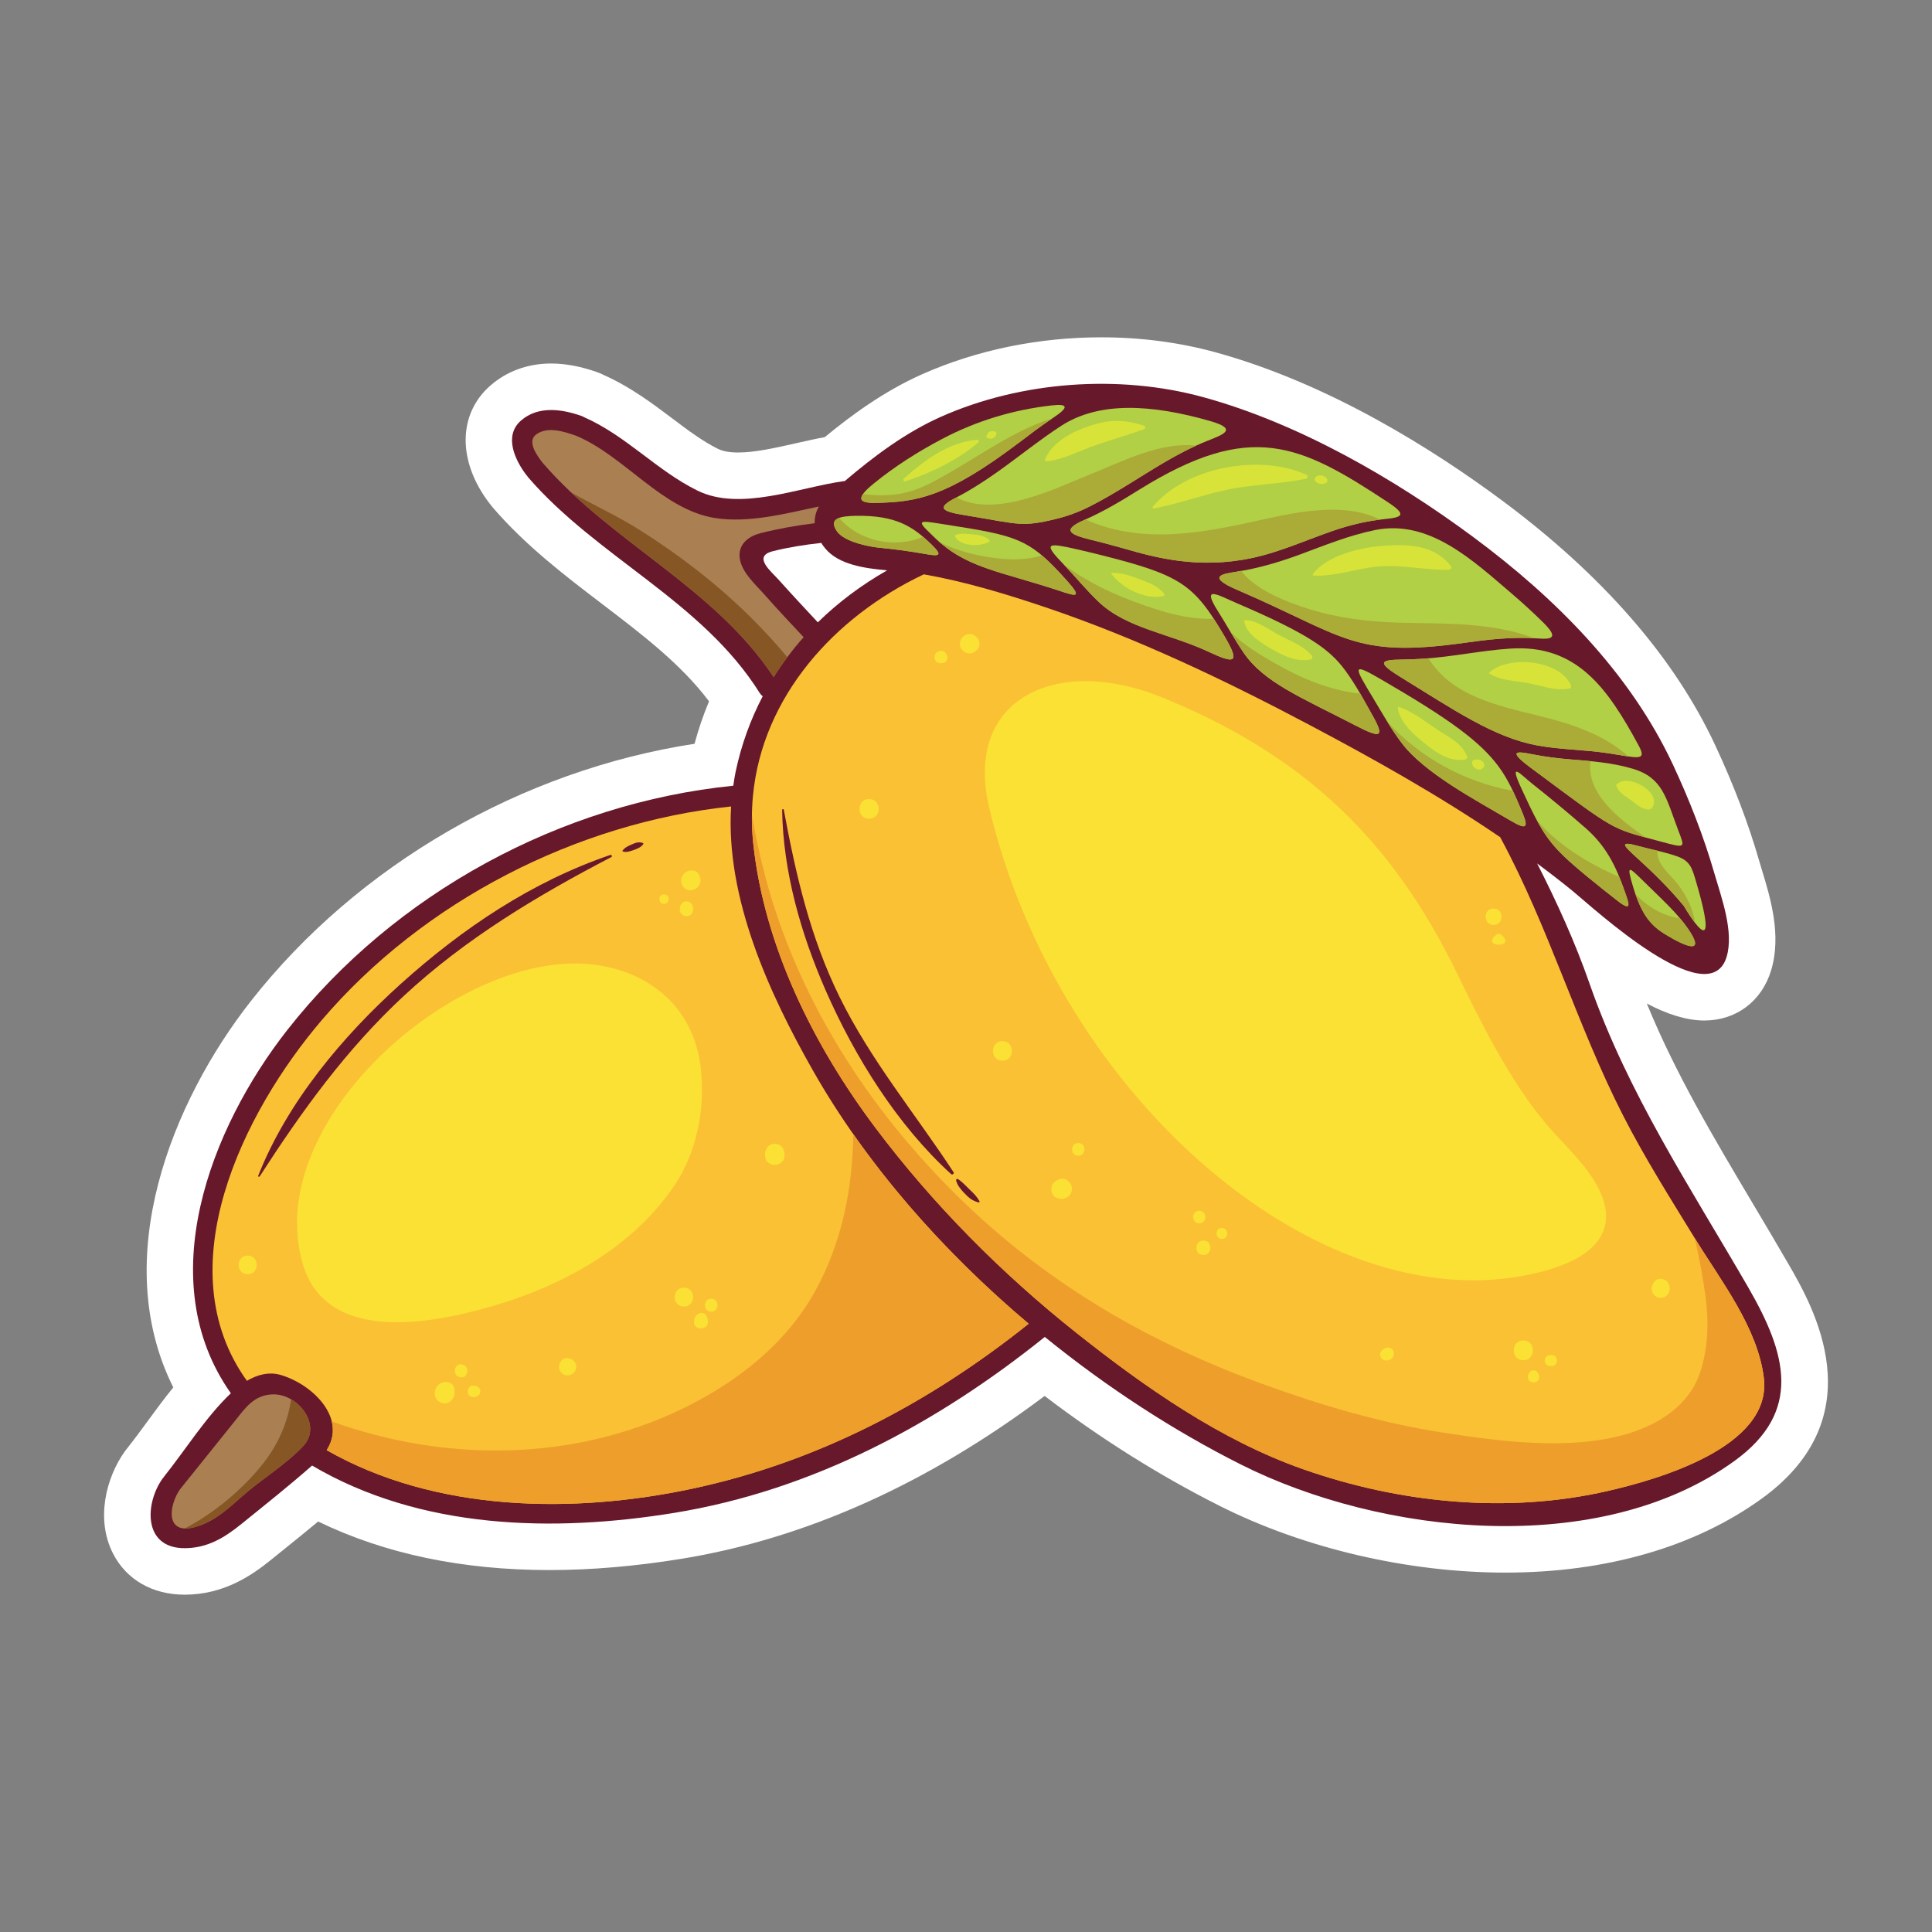 <svg id="Fruit" height="512" viewBox="0 0 992.13 992.13" width="512" xmlns="http://www.w3.org/2000/svg"><rect x="0" y="0" width="992.13" height="992.13" fill="#808080" stroke="none"/><g><path d="m94.774 818.909h.301c19.638-.108 33.795-9.548 43.937-17.757l6.238-5.039c5.979-4.82 12.079-9.738 18.134-14.778 34.097 16.554 73.934 24.931 118.701 24.931 21.482 0 44.335-1.947 67.924-5.787 63.634-10.361 126.268-38.467 186.429-83.621 28.813 21.952 59.016 40.92 89.998 56.509 43.199 21.737 96.62 34.205 146.569 34.205 51.747 0 97.259-13.122 131.618-37.944 58.861-42.525 26.17-99.094 13.863-120.389-6.008-10.398-12.107-20.654-18.182-30.867-20.492-34.451-40.01-67.266-54.619-103.023 10.313 5.406 20.273 8.707 29.523 8.707 16.314 0 29.451-9.84 34.281-25.676 5.52-18.105-.381-37.453-4.691-51.58-.527-1.734-1.033-3.392-1.484-4.949-5.469-18.959-13.055-38.883-22.549-59.224-21.068-45.138-58.01-87.492-109.795-125.887-34.75-25.766-88.435-59.837-146.831-75.838-18.605-5.098-38.329-7.681-58.623-7.681-32.214 0-63.967 6.533-91.828 18.897-19.862 8.813-36.858 21.394-50.141 32.359-4.983.918-10.005 2.055-14.909 3.164-10.273 2.324-20.9 4.729-29.554 4.729-4.425 0-7.818-.608-10.373-1.865-7.893-3.882-15.497-9.614-23.55-15.683-9.941-7.491-21.177-15.958-34.717-22.059-1.234-.642-2.504-1.195-3.791-1.647-8.331-2.95-16.279-4.443-23.629-4.443-11.974 0-22.789 3.938-31.277 11.388-16.678 14.642-16.839 38.917-.42 60.382.125.164.253.327.381.487.382.519.822 1.08 1.332 1.676 16.847 19.574 36.886 34.855 56.266 49.635 20.734 15.813 40.463 30.858 54.791 49.905-2.953 7.089-5.44 14.372-7.439 21.804-88.727 13.606-172.868 62.13-227.795 132.086-40.657 51.779-72.96 132.262-39.88 198.438-4.7 5.762-9.067 11.721-13.355 17.572-3.482 4.752-6.771 9.24-9.938 13.205-.234.291-.456.578-.673.871-.354.436-.703.893-1.049 1.377-9.488 13.365-14.979 34.762-5.852 52.436 6.882 13.329 20.244 20.971 36.658 20.974z" fill="#fff"/><g><path d="m897.809 661.187c-29.775-51.524-61.813-99.53-81.566-156.159-7.377-21.14-16.694-41.638-26.883-61.616 6.336 4.71 12.591 9.511 18.665 14.497 10.077 8.246 69.54 63.285 78.62 33.504 3.938-12.909-2.77-30.797-6.275-42.941-5.502-19.065-12.855-37.768-21.244-55.743-22.166-47.486-60.793-85.972-102.378-116.804-40.679-30.159-89.862-58.547-138.918-71.989-43.25-11.848-93.534-8.146-134.452 10.012-18.182 8.069-34.418 20.203-49.588 33.112-.158.011-.309-.004-.471.019-22.988 3.178-53.18 15.66-75.145 4.858-20.999-10.325-36.65-28.26-58.35-37.757-.343-.212-.72-.401-1.139-.55-10.229-3.62-22.361-5.362-31.182 2.38-8.958 7.864-2.96 20.401 2.816 27.952.092.121.201.21.3.321.156.251.314.502.522.744 35.343 41.061 89.51 63.712 119.011 110.891.437.695.954 1.224 1.519 1.614-6.254 11.97-11.023 24.972-13.963 39.041-.479 2.293-.803 4.605-1.144 6.915-88.481 8.893-173.843 55.153-228.918 125.296-39.909 50.826-69.807 129.086-29.096 186.692-12.809 12.15-23.299 29.019-34.285 42.784-.121.15-.199.309-.3.463-.18.191-.362.375-.524.604-9.103 12.818-10.053 35.818 11.5 35.699 11.605-.063 20.263-5.329 29.04-12.436 12.109-9.804 24.578-19.676 36.285-30 55.605 32.777 123.75 34.435 185.902 24.316 70.963-11.555 134.837-45.744 190.357-90.359 31.782 25.799 66.031 48.068 100.643 65.484 72.084 36.272 184 48.423 253.465-1.762 35.23-25.451 26.68-55.331 7.176-89.082zm-477.836-341.604c-6.658-7.136-13.322-14.266-19.826-21.545-4.162-4.659-13.901-12.296-3.275-14.98 7.948-2.006 16.071-3.279 24.211-4.178.214-.024.402-.084.604-.128.64 1.011 1.343 2.004 2.144 2.956 6.841 8.151 19.697 10.11 31.71 11.184-13.162 7.514-25.104 16.439-35.568 26.691z" fill="#68182b"/><path d="m830.773 462.685c-5.181-3.999-10.273-8.104-15.303-12.223-19.928-16.356-22.845-20.896-34.32-45.828-6.675-14.491.058-6.613 5.636-2.21 9.335 7.372 18.488 14.971 27.437 22.802 10.609 9.278 15.592 19.58 19.986 32.169 2.264 6.458 4.269 11.232-3.436 5.29z" fill="#b1d045"/><path d="m546.753 290.417c-.757-.796-1.555-1.649-2.388-2.532-8.541-9.059-5.894-9.155 8.649-5.813 3.974.911 7.938 1.859 11.894 2.853 41.619 10.449 48.245 15.058 64.08 42.102 7.986 13.648 5.088 13.955-8.225 7.734-20.462-9.566-42.163-11.994-56.576-25.689-6.16-5.852-11.582-12.501-17.434-18.655z" fill="#b1d045"/><path d="m544.503 303.538c-31.371-10.405-48.647-11.727-65.078-27.979-.625-.619-1.279-1.254-1.958-1.896-6.981-6.61-4.745-6.318 4.935-4.792 3.721.584 7.44 1.187 11.159 1.776 30.977 4.921 36.685 7.885 54.49 27.724 7.989 8.913 4.258 7.753-3.548 5.167z" fill="#b1d045"/><path d="m625.434 313.856c-8.724-13.764.016-8.251 9.557-4.166 37.57 16.092 47.979 23.958 55.834 34.614 5.452 7.396 9.807 15.586 14.271 23.596 6.072 10.894 3.767 11.268-9.081 4.616-27.781-14.381-46.965-22.043-57.394-37.336-4.699-6.892-8.721-14.275-13.187-21.324z" fill="#b1d045"/><path d="m705.021 358.307c-9.901-16.445-10.942-18.216 4.28-9.384 35.479 20.584 50.704 31.944 60.053 44.412 5.397 7.201 8.828 15.363 12.28 23.601 3.608 8.603 2.075 9.195-6.021 4.412-17.616-10.397-44.085-24.296-55.743-39.705-5.554-7.337-10.11-15.466-14.849-23.336z" fill="#b1d045"/><path d="m855.303 479.905c-7.343-4.462-12.298-9.834-16.691-24.56-3.438-11.523-2.211-10.153 4.268-3.917 1.643 1.576 3.27 3.164 4.877 4.769 5.182 5.165 13.615 12.724 19.186 20.876 8.821 12.922-.314 9.702-11.64 2.832z" fill="#b1d045"/><path d="m871.221 453.583c13.423 46.192-6.305 11.93-6.518 11.673-7.557-9.199-16.188-17.579-25.033-25.609-5.613-5.093-8.434-7.999 1.107-5.352 6.697 1.857 13.441 3.04 20.047 5.309 7.177 2.465 8.039 5.878 10.397 13.979z" fill="#b1d045"/><path d="m861.766 426.217c3.567 9.423 4.24 9.518-9.422 5.817-25.768-6.976-21.389-4.416-66.495-37.933-12.689-9.429-5.671-8.069 1.106-6.742 6.703 1.314 13.357 2.135 19.5 2.62 10.762.855 21.465 1.681 31.863 4.75 15.662 4.625 17.217 15.044 23.448 31.488z" fill="#b1d045"/><path d="m841.5 382.877c4.533 8.387-.799 6.163-16.053 3.867-11.938-1.798-24.007-1.74-35.904-3.921-22.339-4.095-42.627-18.103-70.111-34.994-12.316-7.558-10.892-8.997.162-9.117 3.91-.043 7.645-.214 11.051-.43 15.036-.96 29.834-4.217 44.878-5.212 33.983-2.255 49.823 19.891 65.977 49.807z" fill="#b1d045"/><path d="m776.454 304.951c5.449 4.651 10.69 9.456 15.731 14.413 7.747 7.615 5.828 9.166-2.31 8.508-12.831-1.028-26.29.604-37.587 2.197-57.201 8.049-61.332-3.213-116.908-27.132-15.932-6.854-7.775-8.219-.76-9.282 11.486-1.74 22.765-5.161 32.558-8.768 12.907-4.751 25.494-9.979 39.035-12.707 27.777-5.594 50.1 15.582 70.241 32.771z" fill="#b1d045"/><path d="m712.876 258.008c10.085 6.663 6.938 7.701-2.237 8.601-8.712.852-17.404 2.999-25.529 5.768-14.179 4.829-27.748 11.138-42.476 14.233-27.138 5.704-49.187-.234-65.191-4.856-5.823-1.682-11.683-3.229-17.574-4.667-10.945-2.666-14.522-5.066-2.945-10.113 10.136-4.425 19.742-10.312 28.057-15.481 57.305-35.644 82.439-23.537 127.895 6.515z" fill="#b1d045"/><path d="m621.609 216.263c14.569 4.193 6.117 7.034-1.51 10.078-8.183 3.271-15.834 7.352-22.137 11.061-12.758 7.498-24.938 15.849-38.148 22.571-6.093 3.102-12.033 5.188-18.039 6.636-16.69 4.031-18.862 2.536-41.153-1.179-13.256-2.209-22.727-3.215-9.913-9.769 7.833-4.007 15.074-8.796 20.892-12.887 11.178-7.862 21.75-16.534 33.205-24.005 19.526-12.732 46.473-11.241 76.803-2.506z" fill="#b1d045"/><path d="m448.516 248.443c10.879-8.88 22.739-16.396 35.13-22.949 18.185-9.618 37.116-15.104 56.36-17.295 8.374-.952 9.205.804.84 6.339-6.348 4.196-12.291 8.771-17.598 12.784-37.347 28.236-52.532 30.371-72.965 30.922-9.207.253-11.34-1.993-1.767-9.801z" fill="#b1d045"/><path d="m439.455 264.887c20.697-.354 29.456 5.543 39.011 14.857 5.629 5.489 4.119 6.058-2.85 4.819-7.969-1.415-15.984-2.536-24.045-3.296-4.121-.389-17.908-2.668-21.865-8.557-4.438-6.606 1.924-7.688 9.749-7.823z" fill="#b1d045"/><path d="m278.606 237.599c-2.941-3.823-8.104-10.897-3.265-14.495 5.823-4.325 14.522-1.45 20.543.683 24.911 10.439 44.134 37.908 71.226 42.217 17.092 2.722 35.748-2.129 53.4-5.895-1.549 2.739-2.261 5.642-2.141 8.583-9.413 1.142-18.686 2.794-27.898 5.12-5.441 1.376-10.713 4.979-10.713 11.213 0 8.032 8.137 14.986 12.942 20.46 6.489 7.393 13.261 14.538 19.985 21.724-5.698 6.383-10.84 13.229-15.391 20.514-30.422-46.116-83.453-69.202-118.688-110.124z" fill="#aa8053"/><path d="m155.643 742.681c-9.068 9.569-21.629 17.091-31.551 25.921-7.27 6.471-14.314 12.906-23.894 15.57-15.538 4.321-13.524-11.064-7.788-19.334 9.382-11.74 18.856-23.408 28.234-35.15 5.229-6.548 9.622-13.117 18.932-13.627 13.447-.74 26.192 15.935 16.067 26.62z" fill="#aa8053"/><path d="m355.638 764.445c-61.364 13.113-132.171 12.043-187.897-19.758 10.291-15.784-6.2-33.235-23.188-38.502-6.327-1.961-12.415-.254-17.76 2.902-41.464-57.699-2.153-137.699 38.535-185.347 52.08-60.986 130.639-101.243 210.11-109.604-2.894 47.051 19.641 96.16 41.954 135.471 27.324 48.137 66.374 92.657 110.854 130.164-51.073 40.797-108.269 70.924-172.608 84.674z" fill="#fac135"/><path d="m825.715 765.628c-51.604 11.866-106.875 6.284-156.485-11.138-42.524-14.934-81.401-42.203-116.402-69.986-38.539-30.596-73.737-66.049-103.301-105.398-31.691-42.176-57.165-93.319-62.739-146.201-.87-8.259-.874-16.316-.138-24.148.002-.013.002-.027.004-.039 4.793-50.844 41.657-91.948 87.731-113.786 21.269 3.747 42.092 10.044 62.518 16.938 47.077 15.89 92.248 37.47 136.096 60.692 32.967 17.464 66.269 36.132 97.441 57.407.048.099.072.197.126.298 24.889 46.05 39.201 96.122 62.922 142.562 11.052 21.637 24.083 42.246 36.771 62.941 13.302 21.697 32.471 46.064 35.531 71.963 4.197 35.509-54.839 52.09-80.075 57.895z" fill="#fac135"/><path d="m831.537 450.355c-15.801-6.858-30.94-16.077-42.196-28.89 6.251 11.539 11.786 17.225 26.13 28.996 5.029 4.118 10.122 8.224 15.303 12.223 7.704 5.942 5.699 1.168 3.436-5.29-.853-2.437-1.743-4.764-2.673-7.039z" fill="#abab38"/><path d="m712.44 370.645c2.337 3.769 4.764 7.477 7.43 10.998 11.658 15.409 38.127 29.308 55.743 39.705 8.096 4.783 9.629 4.19 6.021-4.412-1.532-3.657-3.085-7.283-4.782-10.834-24.719-4.47-47.568-16.943-64.412-35.457z" fill="#abab38"/><path d="m862.654 471.505c-8.289-.95-16.988-5.914-22.855-12.552 4.107 11.976 8.811 16.886 15.504 20.952 11.326 6.87 20.461 10.09 11.639-2.832-1.296-1.898-2.756-3.759-4.288-5.568z" fill="#abab38"/><path d="m564.188 309.071c14.413 13.695 36.114 16.123 56.576 25.689 13.313 6.221 16.211 5.914 8.225-7.734-2.015-3.438-3.878-6.51-5.686-9.28-14.355.592-28.785-4.231-42.02-9.211-12.543-4.721-24.394-10.68-35.01-18.626.154.165.327.348.479.508 5.853 6.154 11.275 12.803 17.436 18.654z" fill="#abab38"/><path d="m631.878 324.47c2.17 3.625 4.371 7.23 6.742 10.711 10.429 15.293 29.612 22.955 57.394 37.336 12.848 6.651 15.153 6.277 9.081-4.616-2.172-3.896-4.321-7.833-6.58-11.704-15.166-1.586-29.808-7.604-42.972-15.108-7.562-4.308-16.925-9.747-23.665-16.619z" fill="#abab38"/><path d="m450.283 258.244c20.434-.551 35.618-2.686 72.965-30.922 5.155-3.897 10.929-8.318 17.073-12.416-12.694 3.841-24.49 10.815-35.752 17.622-9.258 5.598-18.373 11.406-28.067 16.228-11.582 5.762-21.699 6.275-33.355 5.005-2.419 3.542.515 4.665 7.136 4.483z" fill="#abab38"/><path d="m451.571 281.268c8.061.76 16.076 1.881 24.045 3.296 6.969 1.238 8.479.67 2.85-4.819-1.49-1.452-2.965-2.811-4.462-4.086-14.386 6.23-33.021 2.309-43.06-9.713-2.775 1.022-3.775 2.989-1.238 6.766 3.957 5.888 17.744 8.167 21.865 8.556z" fill="#abab38"/><path d="m500.622 265.43c22.291 3.715 24.463 5.21 41.153 1.179 6.006-1.448 11.946-3.534 18.039-6.636 13.21-6.723 25.391-15.073 38.148-22.571 4.77-2.808 10.317-5.825 16.278-8.547-18.165-2.124-37.761 8.022-53.873 14.517-18.321 7.38-49.023 22.881-69.231 12.058-.144.074-.281.158-.428.232-12.813 6.553-3.342 7.559 9.914 9.768z" fill="#abab38"/><path d="m548.051 298.371c-5.017-5.588-9.066-9.805-13-13.138-10.044 3.166-22.025 2.067-31.922.05-6.626-1.354-14.303-3.52-20.736-6.963 15.585 13.677 32.622 15.436 62.11 25.218 7.806 2.586 11.537 3.746 3.548-5.167z" fill="#abab38"/><path d="m557.344 266.771c-.142.063-.277.14-.421.202-11.577 5.047-8 7.447 2.945 10.113 5.892 1.438 11.751 2.985 17.574 4.667 16.005 4.622 38.054 10.561 65.191 4.856 14.728-3.096 28.297-9.404 42.476-14.233 7.519-2.563 15.528-4.544 23.585-5.509-19.374-9.853-46.034-3.209-65.662 1.121-29.038 6.406-58.036 11.04-85.688-1.217z" fill="#abab38"/><path d="m733.53 338.005c-.965.08-1.921.216-2.886.277-3.406.216-7.141.387-11.051.43-11.054.12-12.479 1.56-.162 9.117 27.484 16.892 47.772 30.899 70.111 34.994 11.897 2.181 23.967 2.123 35.904 3.921 4.426.666 7.99 1.318 10.747 1.714-12.882-11.564-29.694-16.904-46.423-20.991-21.064-5.145-44.463-10.238-56.24-29.462z" fill="#abab38"/><path d="m672.671 312.894c-10.038-3.081-28.02-9.618-35.226-19.766-.943.165-1.875.383-2.824.527-7.016 1.063-15.172 2.429.76 9.282 55.576 23.919 59.707 35.181 116.908 27.132 10.726-1.512 23.395-3.032 35.629-2.304-21.662-8.329-46.534-7.399-69.266-8.019-15.658-.425-30.975-2.247-45.981-6.852z" fill="#abab38"/><path d="m851.273 436.907c-3.494-.852-7.002-1.644-10.496-2.612-9.541-2.647-6.721.259-1.107 5.352 8.846 8.03 17.477 16.41 25.033 25.609.078.097 2.881 4.933 5.659 8.553-.85-7.08-4.272-13.677-8.491-19.393-3.023-4.092-11.977-11.341-10.598-17.509z" fill="#abab38"/><path d="m816.801 390.901c-3.438-.346-6.886-.646-10.346-.922-6.143-.485-12.797-1.306-19.5-2.62-6.777-1.327-13.796-2.687-1.106 6.742 40.39 30.011 41.116 31.102 59.322 36.007-13.624-9.342-30.776-22.64-28.37-39.207z" fill="#abab38"/><path d="m587.427 220.461c.911-.327.967-1.601 0-1.905-10.157-3.182-17.656-3.272-27.824.134-8.958 2.999-18.897 7.98-22.884 17.007-.216.491.023 1.244.684 1.188 7.633-.649 14.746-4.346 21.849-7.022 9.221-3.476 18.869-6.077 28.175-9.402z" fill="#d7e338"/><path d="m592.588 261.153c12.498-2.502 24.589-6.86 37.083-9.565 13.54-2.933 27.4-2.951 40.99-5.724.909-.188 1.14-1.646.268-2.047-23.698-10.863-61.604-4.254-78.919 16.344-.385.461-.023 1.111.578.992z" fill="#d7e338"/><path d="m678.628 248.568c1.008.017 2.664-.265 2.997-1.477.294-1.069-.831-2.252-1.705-2.592-1.535-.597-3.304-.63-4.472.66-.385.426-.567 1.127-.21 1.638.776 1.113 2.001 1.749 3.39 1.771z" fill="#d7e338"/><path d="m707.528 290.939c12.36-1.104 24.257 1.911 36.556 1.664.829-.017 1.642-1.059 1.051-1.832-8.262-10.812-21.598-11.458-34.396-10.538-11.78.846-28.857 4.648-36.513 14.489-.264.339-.111.816.35.843 10.708.632 22.219-3.665 32.952-4.626z" fill="#d7e338"/><path d="m784.564 350.782c7.158 1.288 14.095 4.231 21.436 2.798.803-.156.959-1.063.689-1.693-5.591-12.997-32.035-15.587-41.845-6.565-.206.189-.142.535.087.673 5.858 3.517 13.064 3.605 19.633 4.787z" fill="#d7e338"/><path d="m830.193 402.771c-.17.175-.271.463-.184.706 1.514 4.282 6.135 6.043 9.437 8.91 1.701 1.479 7.325 5.26 9.175 2.093 4.64-7.95-12.772-17.506-18.428-11.709z" fill="#d7e338"/><path d="m718.422 363.02c-.416-.136-.71.279-.648.647 1.307 7.634 8.173 13.461 13.86 18.102 5.993 4.892 12.958 9.686 20.945 8.24.613-.111 1.117-.946.872-1.539-2.731-6.597-8.324-9.283-14.121-12.989-6.559-4.195-13.476-10.022-20.908-12.461z" fill="#d7e338"/><path d="m758.314 394.918c1.108.488 2.153.44 3.085-.398.087-.078.173-.156.259-.234.488-.438.734-1.303.511-1.926-.584-1.618-1.532-2.094-3.181-2.33-.857-.126-2.782-.017-2.961 1.192-.259 1.771.691 2.991 2.287 3.696z" fill="#d7e338"/><path d="m639.559 318.439c-.422-.005-.625.378-.572.75.93 6.371 8.995 11.219 14.117 14.152 6.24 3.57 12.681 6.763 19.952 5.294.961-.193 1.097-1.398.539-2.036-4.451-5.078-10.492-7.228-16.382-10.289-5.167-2.681-11.662-7.822-17.654-7.871z" fill="#d7e338"/><path d="m597.387 306.135c.65-.139.738-.94.364-1.377-3.447-4.004-7.204-5.259-12.054-7.142-4.996-1.939-9.213-3.431-14.594-3.466-.275-.002-.525.348-.342.595 5.544 7.428 17.349 13.354 26.626 11.39z" fill="#d7e338"/><path d="m490.88 274.659c-.413.15-.653.606-.413 1.016 2.984 5.079 12.73 5.057 17.319 2.703.584-.301.433-1.032 0-1.366-2.333-1.791-4.819-2.289-7.695-2.536-2.944-.255-6.368-.854-9.211.183z" fill="#d7e338"/><path d="m501.858 225.827c-14.468 1.065-27.227 10.535-37.706 19.954-.609.548.026 1.629.8 1.376 13.227-4.315 26.874-10.892 37.465-19.98.511-.441.111-1.4-.559-1.35z" fill="#d7e338"/><path d="m509.277 221.425c-1.8.124-2.158 1.277-2.787 2.606-.127.27-.015.521.258.63.857.341 1.657.943 3.027.438 1.146-.422 2.088-1.608 1.869-2.853-.158-.897-1.766-.862-2.367-.821z" fill="#d7e338"/><path d="m870.323 635.873c2.294 10.113 4.263 20.293 5.589 30.602 1.637 12.725 1.234 25.703-2.75 37.961-5.592 17.201-21.201 27.06-37.713 31.928-29.113 8.582-64.653 3.896-94.035-.615-32.094-4.928-63.426-14.223-93.871-25.341-56.586-20.667-107.366-49.896-151.102-91.594-43.825-41.782-78.769-92.679-97.96-150.289-5.427-16.287-9.37-32.961-12.326-49.821-.055 4.665.126 9.394.632 14.201 5.574 52.882 31.048 104.025 62.739 146.201 29.564 39.35 64.762 74.803 103.301 105.398 35.001 27.783 73.878 55.053 116.402 69.986 49.61 17.422 104.882 23.004 156.485 11.138 25.236-5.805 84.272-22.386 80.074-57.896-3.056-25.857-22.165-50.187-35.465-71.859z" fill="#ee9e2b"/><path d="m438.196 582.396c-.439 27.861-5.66 55.195-19.4 80.271-14.94 27.262-40.294 47.094-67.845 60.498-56.766 27.617-122.253 27.77-180.588 6.77 1.177 4.801.57 9.857-2.622 14.752 55.727 31.801 126.533 32.871 187.897 19.758 64.339-13.75 121.535-43.877 172.608-84.674-34.185-28.826-65.136-61.805-90.05-97.375z" fill="#ee9e2b"/><g fill="#fbe134"><path d="m155.52 649.16c11.578 39.119 61.014 31.179 89.915 23.636 38.251-9.984 76.989-29.31 100.431-63.333 11.965-17.367 16.633-40.609 13.876-61.939-4.089-31.656-27.991-49.951-58.012-52.479-68.33-5.756-167.753 81.355-146.21 154.115z"/><path d="m794.29 577.521c-18.632-21.945-33.62-51.988-45.958-77.449-33.424-68.979-79.061-112.508-151.961-142.089-53.524-21.719-101.695.533-88.416 56.708 35.516 150.193 173.499 268.313 284.994 238.012 32.631-8.875 42.686-27.789 18.262-56.48-5.986-7.03-12.541-13.541-16.921-18.702z"/><path d="m782.262 688.344c-6.559 0-6.559 10.17 0 10.17 6.556 0 6.556-10.17 0-10.17z"/><path d="m789.848 705.141c-.037-.086-.137-.115-.184-.193-.413-1.01-1.268-1.318-2.137-1.182-.871-.137-1.725.172-2.138 1.182-.047.078-.146.107-.183.193-.035.086-.072.168-.107.252-.424.539-.524 1.172-.439 1.802-.023.741.166 1.471.798 1.975.004.002.006.005.01.009.521.415 1.037.594 1.543.674.165.037.344.008.517.015.172-.007.352.022.516-.015.506-.08 1.022-.259 1.543-.674.004-.004.006-.007.01-.009.632-.504.821-1.233.799-1.975.084-.63-.017-1.263-.44-1.802-.037-.084-.074-.166-.108-.252z"/><path d="m796.841 695.914c-.296 0-.593 0-.889 0-3.587 0-3.587 5.563 0 5.563h.889c3.587 0 3.587-5.563 0-5.563z"/><path d="m514.76 544.688c6.473 0 6.473-10.039 0-10.039-6.474-.001-6.474 10.039 0 10.039z"/><path d="m494.581 334.238c2.423 2.205 5.644 1.586 7.479-.965.054-.073.106-.146.158-.22 2.275-3.157-.798-7.502-4.305-7.502-4.198 0-6.802 5.527-3.523 8.512.064.058.127.116.191.175z"/><path d="m484.101 340.42c.697.065 1.384-.18 1.837-.899.729-1.16.726-2.518.056-3.713-1.61-2.861-6.104-1.571-6.104 1.654 0 2.583 2.267 3.56 4.211 2.958z"/><path d="m766.994 466.56c-5.428 0-5.428 8.419 0 8.419 5.431 0 5.431-8.419 0-8.419z"/><path d="m771.096 480.14c-.402-.396-.843-.549-1.271-.582-.068-.01-.132-.031-.202-.033-.07.002-.134.023-.201.033-.428.033-.868.186-1.271.582-.199.195-.398.391-.599.586-6 5.881 10.144 5.881 4.143 0-.2-.196-.399-.391-.599-.586z"/><path d="m615.862 628.199c4.159 0 4.159-6.451 0-6.451s-4.159 6.451 0 6.451z"/><path d="m617.969 637.068c-4.776 0-4.776 7.406 0 7.406s4.776-7.406 0-7.406z"/><path d="m627.447 636.229c3.65 0 3.65-5.661 0-5.661-3.651 0-3.651 5.661 0 5.661z"/><path d="m351.208 661.219c-6.277 0-6.277 9.734 0 9.734 6.278 0 6.278-9.734 0-9.734z"/><path d="m363.247 677.029c-.357-2.08-2.353-3.697-4.576-2.385-1.599.945-2.197 2.238-2.313 4.041-.296 4.607 7.373 4.645 7.175 0-.026-.646-.058-1.318-.286-1.928z"/><path d="m365.211 666.936c-4.287 0-4.287 6.648 0 6.648s4.288-6.648 0-6.648z"/><path d="m353.36 457.049c3.515.965 7.43-2.802 6.133-6.241-.203-1.697-1.252-3.308-3.063-3.667-2.043-.41-3.812.09-5.264 1.602-2.577 2.678-1.468 7.298 2.194 8.306z"/><path d="m353.431 463.01c-.045-.011-.091-.021-.136-.031-1.869-.426-3.262.568-3.953 2.246-.221.535-.171 1.199-.241 1.775-.229 1.884 1.755 3.472 3.473 3.472 2.468 0 3.665-2.202 3.349-4.396-.019-.242-.066-.481-.138-.714-.29-1.091-1.233-2.097-2.354-2.352z"/><path d="m340.989 459.282c-3.161 0-3.161 4.904 0 4.904 3.162.001 3.162-4.904 0-4.904z"/><path d="m231.234 710.205c-3.394-1.482-6.977.369-7.851 3.984-.654 2.701.82 5.521 3.563 6.273 3.39.935 6.201-1.65 6.457-4.918.153-1.985-.044-4.409-2.169-5.339z"/><path d="m237.611 700.756c-4.19-1.154-5.743 4.972-1.769 6.41.717.258 1.39.086 2.105-.014.65-.088 1.127-.564 1.405-1.148.268-.354.469-.76.578-1.158.483-1.746-.575-3.611-2.319-4.09z"/><path d="m244.67 711.82c-.527-.205-1.068-.23-1.625-.258-3.779-.184-3.779 6.044 0 5.859.557-.027 1.098-.053 1.625-.258 2.629-1.02 2.629-4.321 0-5.343z"/><path d="m396.333 597.953c.072.025.115.076.189.098.422.115.877.145 1.338.133.46.012.915-.018 1.336-.133.074-.021.117-.072.189-.098 1.631-.494 3.073-1.705 3.326-3.418.195-1.326.236-2.33-.129-3.659-.052-.187-.165-.321-.232-.491-.291-.864-.79-1.572-1.508-2.041-1.732-1.277-4.233-1.277-5.966 0-.718.469-1.218 1.177-1.508 2.041-.067.17-.181.305-.232.491-.366 1.329-.325 2.333-.129 3.659.253 1.713 1.695 2.924 3.326 3.418z"/><path d="m287.668 699.621c.156-.197.314-.393.471-.591-1.477 1.862-1.477 3.786 0 5.648-.703-.887-.631-.786.221.306.827.826 1.962 1.297 3.131 1.297 1.969 0 3.745-1.352 4.268-3.25 1.306-4.75-5.826-7.994-8.091-3.41z"/><path d="m553.727 586.945c-4.224 0-4.224 6.549 0 6.549 4.222 0 4.222-6.549 0-6.549z"/><path d="m544.02 605.533c-1.047.435-1.895.906-2.573 1.556-.035.028-.072.048-.107.075-2.356 1.914-1.761 6.598 1.013 7.846 2.018.912 3.635.918 5.607-.131 2.011-1.07 2.938-3.633 2.351-5.774-.672-2.435-3.712-4.638-6.291-3.572zm5.429 7.121c.109-.211.132-.424.21-.637.011.002.019.006.029.008-.08.21-.159.42-.239.629z"/><path d="m710.737 692.699c-2.938 1.096-2.679 5.721.962 5.93 2.255.13 4.176-1.313 4.079-3.703-.11-2.743-3.33-3.74-5.041-2.227zm-.911 1.422c.037-.096.074-.189.11-.287.015-.01.029-.021.044-.033-.045.113-.12.193-.154.32z"/><path d="m857.128 659.918c-1.06-3.611-6.167-4.456-8.086-1.059-.311.551-.536 1.133-.71 1.736-.832 2.92 1.483 5.896 4.49 5.896 3.057 0 5.256-2.971 4.49-5.896-.054-.228-.117-.453-.184-.677z"/><path d="m446.304 420.464c6.537 0 6.537-10.137 0-10.137-6.536 0-6.536 10.137 0 10.137z"/><path d="m127.198 644.743c-6.197 0-6.197 9.61 0 9.61s6.197-9.61 0-9.61z"/></g><path d="m94.904 784.891c1.481.063 3.222-.143 5.295-.719 9.579-2.664 16.624-9.1 23.894-15.57 9.922-8.83 22.482-16.352 31.551-25.921 7.5-7.913 2.441-19.099-6.146-24.075-1.866 12.227-6.762 23.68-15.538 34.371-10.222 12.451-23.989 24.011-39.056 31.914z" fill="#865725"/><path d="m293.389 252.934c34.053 32.062 77.493 54.752 103.906 94.788 2.191-3.509 4.533-6.903 6.996-10.204-3.898-4.817-7.981-9.289-11.729-13.284-18.963-20.218-41.014-37.529-64.416-52.298-10.818-6.83-23.129-12.482-34.757-19.002z" fill="#865725"/><path d="m313.444 439.031c-40.351 13.727-75.959 37.721-107.475 66.07-30.023 27.006-58.426 60.805-73.376 98.7-.179.452.511.688.753.317 21.804-33.746 44.471-65.251 74.063-92.732 31.595-29.344 68.438-51.436 106.505-71.242.61-.318.186-1.336-.47-1.113z" fill="#68182b"/><path d="m324.289 433.688c-1.726.764-3.503 1.554-4.604 3.155-.106.156.004.36.167.412 1.666.53 3.356.028 4.951-.529 2.184-.765 3.949-1.318 5.452-3.102.225-.264.148-.662-.201-.77-2.186-.662-3.707-.078-5.765.834z" fill="#68182b"/><path d="m431.139 511.963c-15.111-30.71-22.448-62.766-28.654-96.154-.09-.481-.85-.362-.841.113.508 31.811 9.661 63.716 22.376 92.717 14.941 34.078 36.723 69.083 64.367 94.262.654.598 1.788-.181 1.266-.977-19.762-30.165-42.477-57.369-58.514-89.961z" fill="#68182b"/><path d="m497.945 610.871c-1.972-1.854-3.728-3.969-6.041-5.393-.481-.299-1.045.188-.917.705.625 2.525 2.378 4.553 4.132 6.422 2.258 2.4 4.201 4.068 7.419 4.867.352.086.644-.287.465-.605-1.39-2.476-2.992-4.054-5.058-5.996z" fill="#68182b"/></g></g></svg>